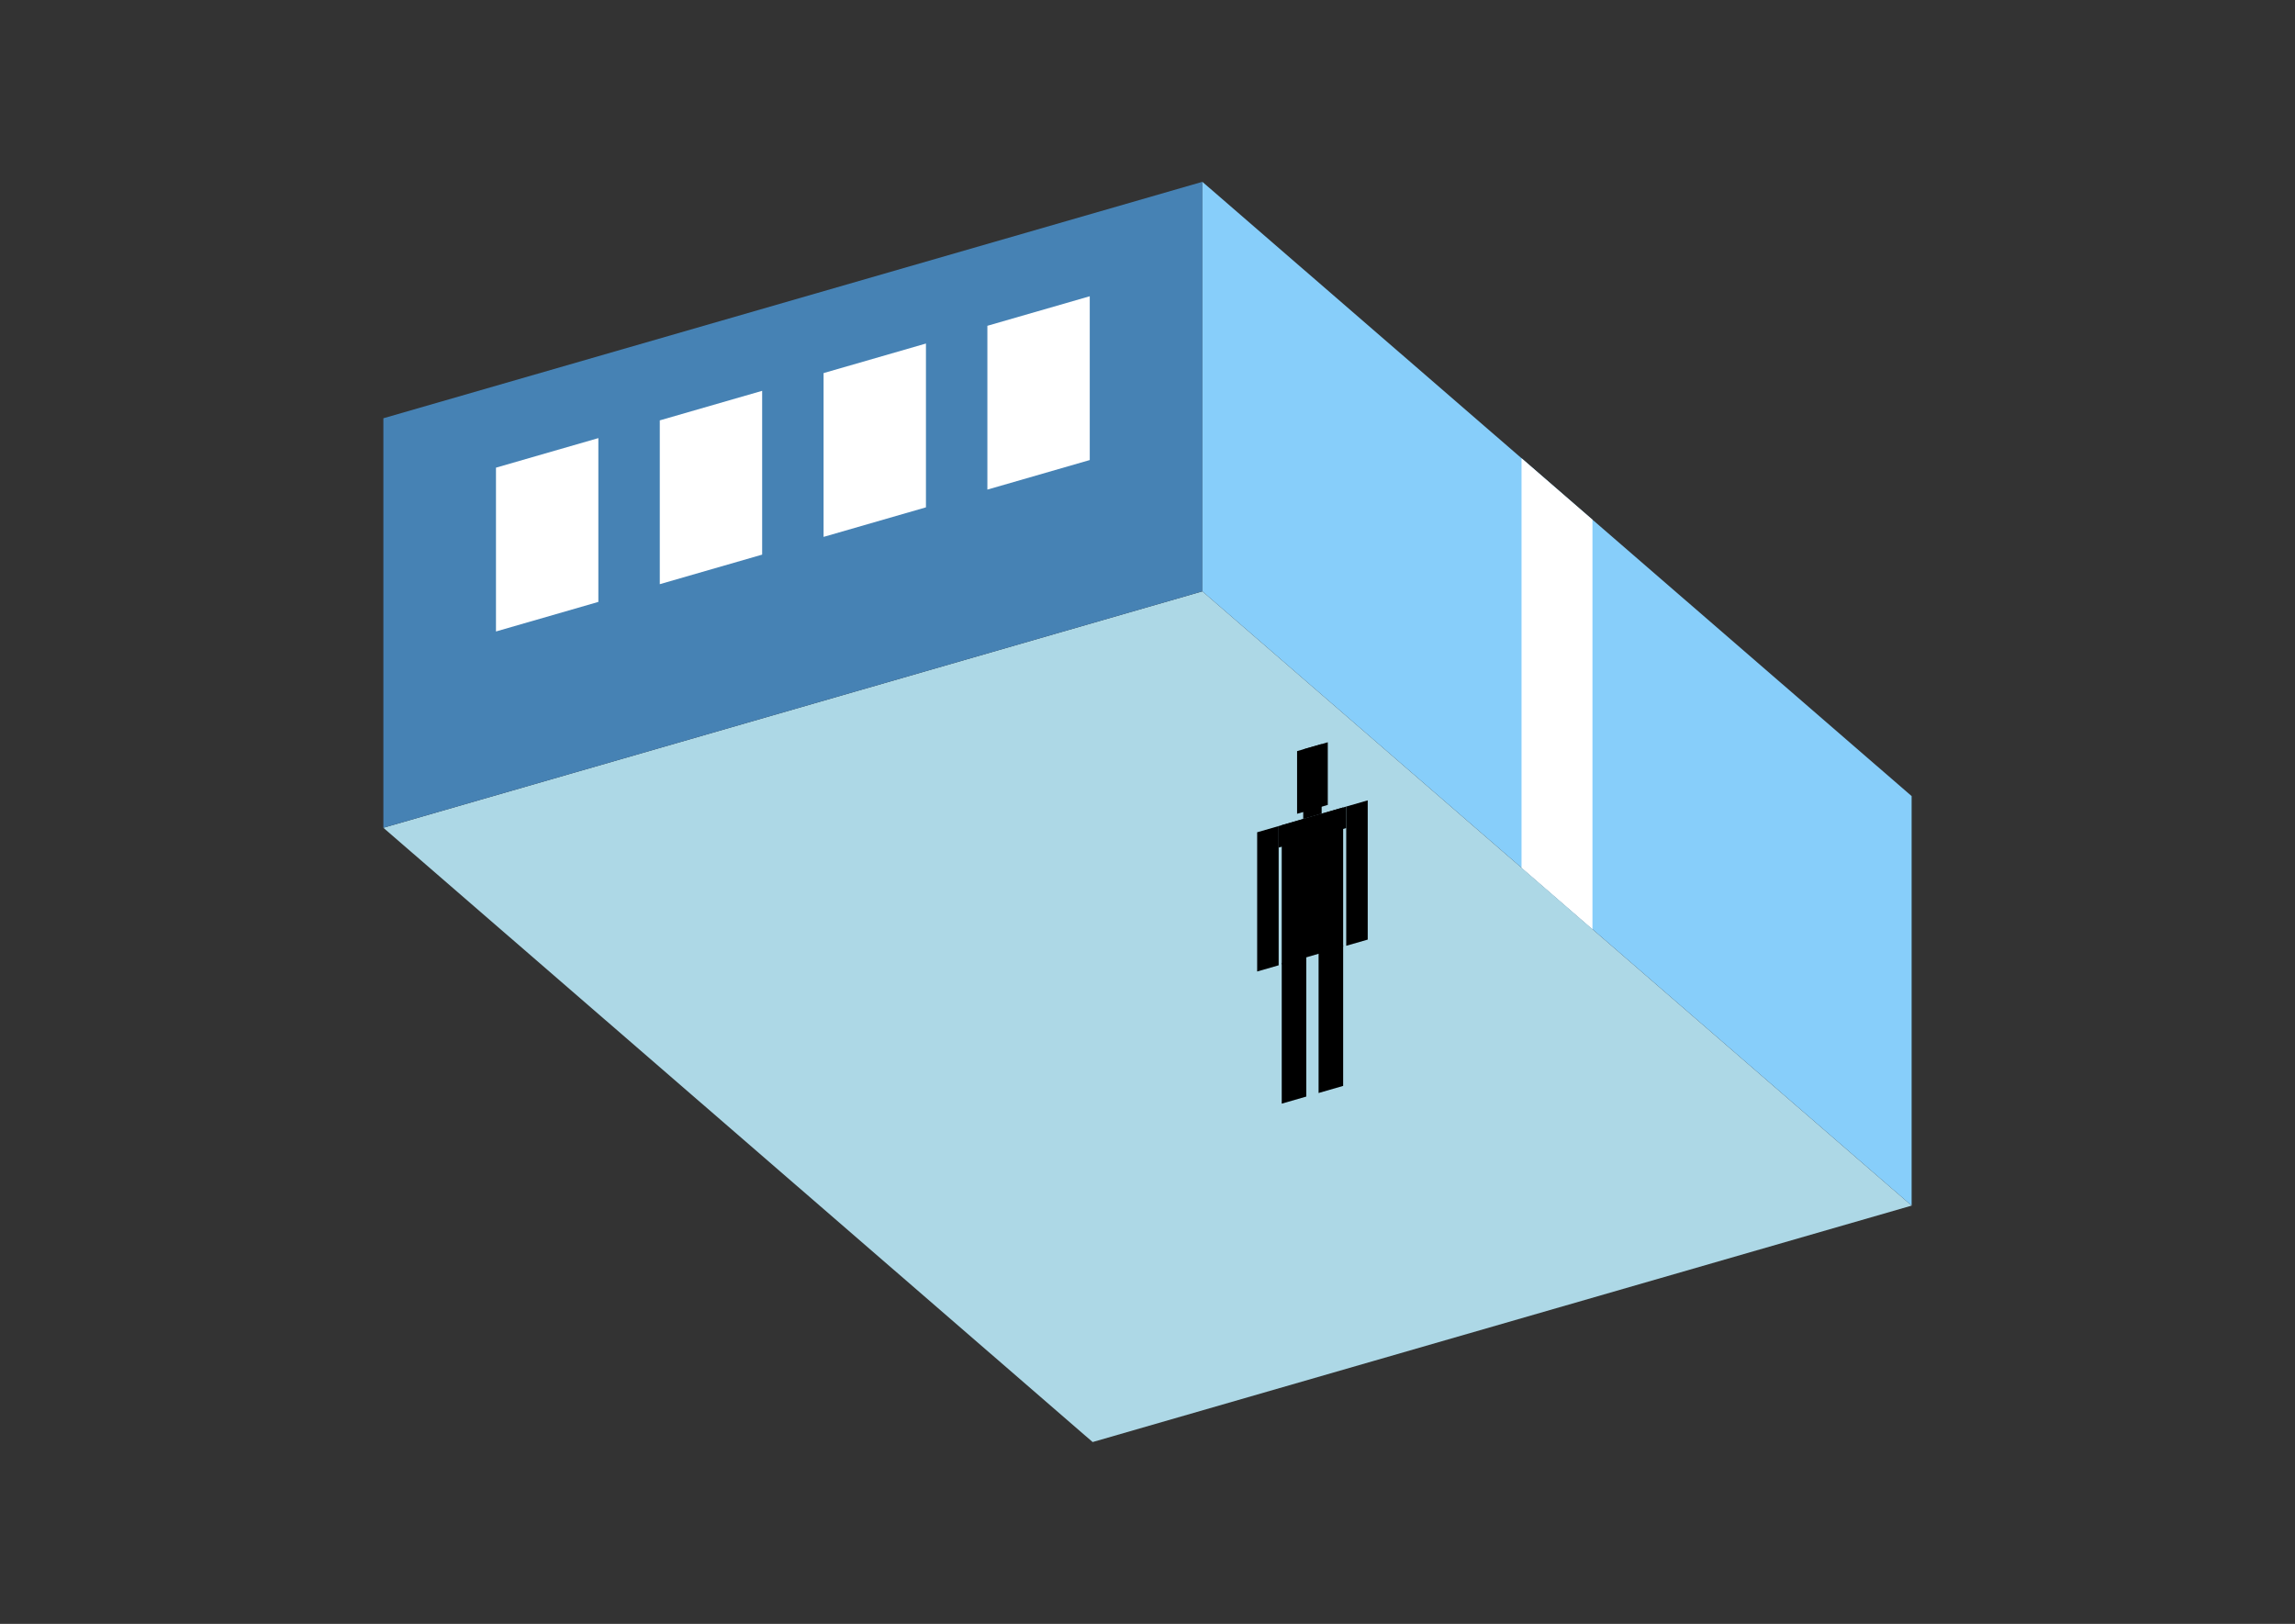 <?xml version="1.0" encoding="UTF-8"?>
<svg
  xmlns="http://www.w3.org/2000/svg"
  width="848"
  height="600"
  style="background-color:white"
>
  <rect width="100%" height="100%" fill="#333333" stroke="none"/>
  <polygon fill="lightblue" points="403.728,532.815 141.654,305.852 444.272,218.494 706.346,445.457" />
  <polygon fill="steelblue" points="141.654,305.852 141.654,154.543 444.272,67.185 444.272,218.494" />
  <polygon fill="lightskyblue" points="706.346,445.457 706.346,294.148 444.272,67.185 444.272,218.494" />
  <polygon fill="white" points="588.412,343.323 588.412,192.015 562.205,169.319 562.205,320.627" />
  <polygon fill="white" points="183.264,233.317 183.264,172.793 221.091,161.874 221.091,222.397" />
  <polygon fill="white" points="243.788,215.845 243.788,155.322 281.615,144.402 281.615,204.925" />
  <polygon fill="white" points="304.311,198.373 304.311,137.85 342.138,126.93 342.138,187.454" />
  <polygon fill="white" points="364.835,180.902 364.835,120.378 402.662,109.459 402.662,169.982" />
  <polygon fill="hsl(360.0,50.0%,50.66%)" points="473.597,407.781 473.597,355.822 482.676,353.201 482.676,405.16" />
  <polygon fill="hsl(360.0,50.0%,50.66%)" points="496.294,401.229 496.294,349.27 487.215,351.891 487.215,403.85" />
  <polygon fill="hsl(360.0,50.0%,50.66%)" points="464.519,358.957 464.519,307.512 472.462,305.219 472.462,356.664" />
  <polygon fill="hsl(360.0,50.0%,50.66%)" points="497.428,349.457 497.428,298.012 505.372,295.719 505.372,347.164" />
  <polygon fill="hsl(360.0,50.0%,50.66%)" points="472.462,313.163 472.462,305.219 497.428,298.012 497.428,305.956" />
  <polygon fill="hsl(360.0,50.0%,50.66%)" points="473.597,356.336 473.597,304.891 496.294,298.339 496.294,349.784" />
  <polygon fill="hsl(360.0,50.0%,50.66%)" points="479.271,300.681 479.271,277.531 490.62,274.255 490.62,297.405" />
  <polygon fill="hsl(360.0,50.0%,50.66%)" points="481.541,302.598 481.541,276.876 488.35,274.91 488.35,300.633" />
</svg>
